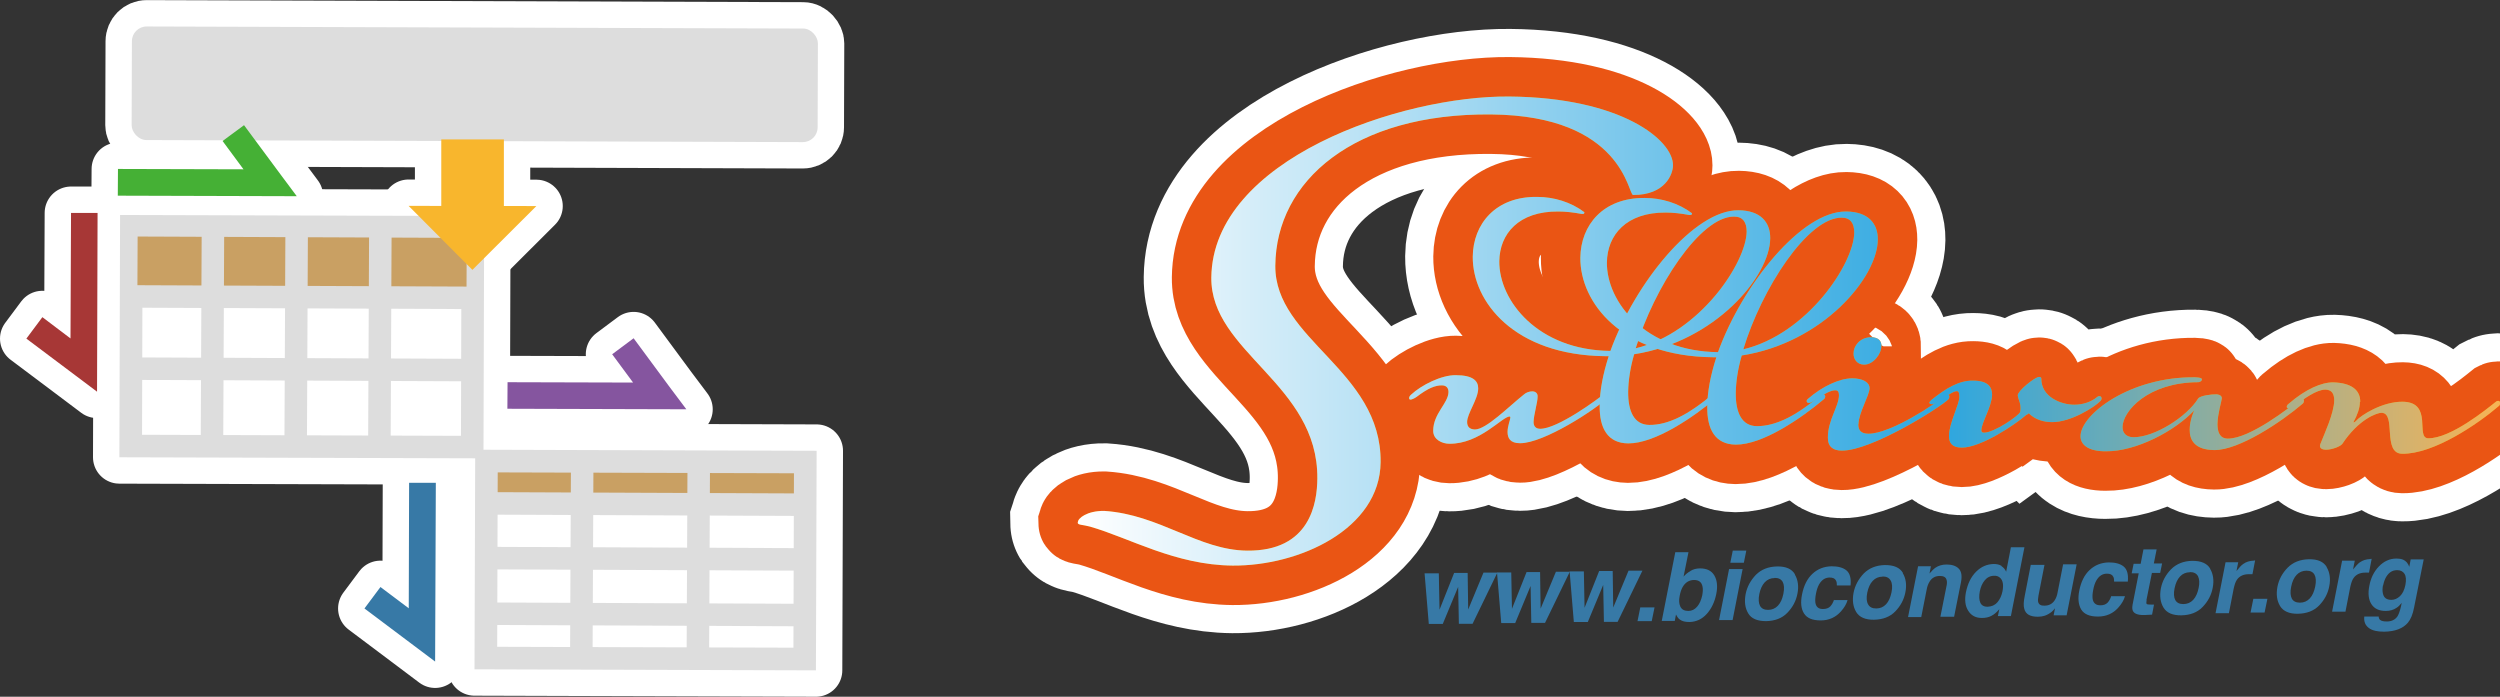 <?xml version="1.0" encoding="UTF-8"?><svg id="_レイヤー_2" xmlns="http://www.w3.org/2000/svg" xmlns:xlink="http://www.w3.org/1999/xlink" viewBox="0 0 142.2 39.63"><rect x="0" y="0" width="142.2" height="39.63" fill="#333333" stroke="none"/><defs><style>.cls-1{stroke:#ea5514;stroke-width:4.49px;}.cls-1,.cls-2{fill:none;stroke-miterlimit:2;}.cls-3{fill:#f8b62d;}.cls-4,.cls-5{fill:#fff;}.cls-6{fill:#f39800;}.cls-7{fill:#85559f;}.cls-8{fill:#a73736;}.cls-9{fill:#ddd;}.cls-10{fill:#c9a063;}.cls-11{fill:#3779a6;}.cls-12{fill:#45b035;}.cls-2{stroke-width:7.69px;}.cls-2,.cls-5{stroke:#fff;}.cls-5{stroke-linecap:round;stroke-linejoin:round;stroke-width:3px;}.cls-13{fill:url(#_名称未設定グラデーション_6);}</style><linearGradient id="_名称未設定グラデーション_6" x1="40.9" y1="-18.77" x2="121.79" y2="-18.77" gradientTransform="translate(20.41 37.6)" gradientUnits="userSpaceOnUse"><stop offset="0" stop-color="#fff"/><stop offset=".61" stop-color="#2ea7e0"/><stop offset="1" stop-color="#f6b456"/></linearGradient></defs><g id="_レイヤー_1-2"><path class="cls-2" d="m61.31,29.7c0-.22.52-.65,1.5-.64,3.16.21,5.36,2.23,8.12,2.26,3.6.04,3.99-2.72,4-4.1.05-5.38-6.07-7.18-6.03-11.43.07-6.72,10.78-10.36,16.96-10.3,6.39.06,9.31,2.49,9.3,3.91,0,.51-.45,1.7-2.27,1.69-.29,0-.57-4.51-8.06-4.58-7.81-.08-12.25,3.77-12.29,8.6-.04,4.21,6.04,5.95,5.99,11.18-.04,3.81-4.64,5.91-8.42,5.88-3.27-.03-5.87-1.58-8.12-2.22-.4-.11-.69-.08-.69-.22Z"/><path class="cls-2" d="m84.08,22.09c0,.61-.63,1.43-.63,1.91,0,.27.14.42.44.43.65,0,1.93-1.31,2.8-2,.11-.1.3-.17.46-.17.17,0,.32.09.31.3,0,.34-.22,1.01-.23,1.45,0,.25.14.38.38.38.97,0,3.22-1.63,3.79-2.11.04-.02.06-.04.11-.04.06,0,.13.04.12.13,0,.04-.02.11-.06.15-.81.79-3.78,2.7-5.11,2.69-.57,0-.71-.3-.71-.64,0-.34.15-.67.16-.82,0-.04-.02-.06-.04-.06-.42,0-1.7,1.57-3.43,1.55-.42,0-.92-.24-.92-.73,0-.99.86-1.57.87-2.21,0-.25-.14-.38-.38-.38-.36,0-.76.14-1.44.66-.15.1-.28.15-.34.15-.06,0-.08-.04-.08-.09,0-.06.04-.13.11-.19.6-.56,1.74-1.12,2.54-1.11.99,0,1.28.33,1.28.75Z"/><path class="cls-2" d="m91.5,20.26h-.19c-5.19-.05-7.56-3.11-7.54-5.66.02-1.86,1.3-3.43,3.66-3.4.95,0,1.92.29,2.69.87,0,.06-.02.11-.11.1h-.04c-.48-.09-.93-.14-1.33-.14-2.26-.02-3.34,1.27-3.36,2.83-.02,2.26,2.21,5.06,6.32,5.1,1.39-3.84,4.76-8.03,7.29-8,1.24.01,1.81.67,1.8,1.6-.02,2.17-3.14,5.87-7.74,6.59-.22.76-.33,1.49-.34,2.13-.01,1.12.34,1.88,1.2,1.89,1.05.01,2.2-.55,3.65-1.78.04-.02.06-.04.11-.04.06,0,.13.04.12.13,0,.04-.02.11-.06.15-1.28,1.08-3.48,2.6-5.02,2.59-1.16-.01-1.64-.86-1.62-2.15,0-.84.19-1.81.51-2.8Zm1.54-.45c3.64-.87,6.29-4.87,6.31-6.64,0-.53-.22-.85-.71-.85-1.94-.02-4.57,4.07-5.6,7.49Z"/><path class="cls-2" d="m97.62,20.32h-.19c-5.19-.05-7.56-3.11-7.54-5.66.02-1.86,1.3-3.42,3.66-3.4.95,0,1.92.29,2.69.87,0,.06-.02.11-.11.1h-.04c-.48-.09-.93-.14-1.33-.14-2.26-.02-3.34,1.28-3.36,2.84-.02,2.26,2.21,5.06,6.32,5.1,1.39-3.84,4.76-8.03,7.29-8,1.24.01,1.81.67,1.8,1.6-.02,2.17-3.14,5.87-7.74,6.59-.22.76-.33,1.49-.34,2.13-.01,1.12.34,1.88,1.2,1.89,1.05,0,2.2-.55,3.65-1.78.04-.02.06-.04.11-.04.06,0,.13.04.13.13,0,.04-.02.11-.07.15-1.28,1.08-3.48,2.6-5.02,2.59-1.16-.01-1.64-.86-1.62-2.15,0-.84.19-1.81.51-2.8Zm1.54-.45c3.64-.87,6.29-4.87,6.31-6.64,0-.53-.22-.85-.71-.85-1.94-.02-4.57,4.07-5.6,7.49Z"/><path class="cls-2" d="m105.7,24.14c0,.32.14.53.58.53,1.25.01,3.88-1.73,4.37-2.19.04-.04.06-.04.11-.04.06,0,.13.04.12.13,0,.04-.02.11-.06.15-.53.5-4.39,2.93-6.06,2.91-.49,0-.8-.22-.79-.75,0-.99.63-1.77.63-2.4,0-.19-.06-.28-.21-.28-.25,0-.57.16-1.31.66-.08.04-.15.06-.19.06-.08,0-.13-.04-.13-.11,0-.04.04-.1.11-.15.77-.67,1.76-1.14,2.48-1.14.59,0,.99.22.99.56,0,.4-.62,1.41-.63,2.04Zm1.31-4.44c0,.44-.47,1.05-.98,1.04-.4,0-.61-.32-.6-.64,0-.42.35-.9.98-.92.44,0,.61.22.61.51Z"/><path class="cls-2" d="m115.28,23.58c-.72.63-2.66,1.89-3.69,1.88-.57,0-.74-.28-.73-.68,0-.7.59-1.77.59-2.21,0-.21-.04-.32-.14-.32-.17,0-.36.12-1.12.62-.11.08-.23.12-.32.12-.06,0-.13-.04-.13-.08,0-.04.04-.08.13-.17.81-.65,1.55-1.1,2.35-1.09.84,0,1.09.35,1.09.79,0,.67-.61,1.6-.61,2.04,0,.08.04.13.15.13.59,0,1.99-.97,2.06-1.18.02-.08.02-.17.02-.23,0-.23-.08-.4-.12-.53-.02-.08-.04-.13-.04-.19,0-.25.98-1.04,1.21-1.04.08,0,.13.02.13.09-.01,1.05,1.12,1.49,1.88,1.49.49,0,.97-.16,1.31-.45.04-.02.06-.04.11-.04.06,0,.13.04.13.13,0,.04-.02.1-.07.15-.34.36-1.7,1.21-2.75,1.2-.46,0-.95-.13-1.32-.5l-.11.08Z"/><path class="cls-2" d="m126.38,22.65c-.02.19-.24.88-.25,1.47,0,.44.12.82.58.83,1.26.01,3.54-1.78,4.11-2.24.04-.02.06-.04.11-.04.06,0,.13.04.12.13,0,.04-.02.11-.06.15-1.21,1.04-3.63,2.66-5.04,2.65-1.14-.01-1.41-.6-1.4-1.17,0-.55.26-1.09.26-1.09-1.09,1.17-3.31,2.35-5.04,2.33-.99,0-1.43-.37-1.43-.86.01-1.24,2.82-3.39,6.51-3.35.11,0,.19.02.23.02.13.02.17.06.17.11,0,.06-.11.15-.21.15-2.87.01-4.3,1.65-4.31,2.55,0,.34.21.57.61.58,1.22.01,3.05-1.17,3.69-2.2.11-.17.78-.25,1.04-.24,0,0,.32,0,.31.24Z"/><path class="cls-2" d="m134.23,22.86c0,.34-.13.72-.37,1.16.04,0,.08,0,.15-.08.26-.31,1.49-1.1,2.65-1.09,1.77.02.7,2.07,1.46,2.08,1.27.01,3.29-1.63,3.86-2.09.04-.02.06-.04.11-.04.06,0,.13.04.12.13,0,.04-.02.11-.06.15-1.21,1.04-3.72,2.75-5.51,2.73-1.16-.01-.31-2.32-1.18-2.33-.25,0-1.29.35-2.23,1.77-.11.15-.59.33-.93.33-.19,0-.34-.07-.34-.21,0-.06.02-.13.07-.23.15-.4.73-1.62.74-2.36,0-.36-.12-.61-.5-.62-.51,0-1.25.54-1.76.93-.15.1-.28.15-.34.14-.06,0-.1-.04-.1-.09,0-.06.04-.13.13-.19.94-.81,1.85-1.21,2.52-1.2,1.03.03,1.54.44,1.53,1.11Z"/><path class="cls-1" d="m61.31,29.7c0-.22.52-.65,1.5-.64,3.16.21,5.36,2.23,8.12,2.26,3.6.04,3.99-2.72,4-4.1.05-5.38-6.07-7.18-6.03-11.43.07-6.72,10.78-10.36,16.96-10.3,6.39.06,9.31,2.49,9.3,3.91,0,.51-.45,1.7-2.27,1.69-.29,0-.57-4.51-8.06-4.58-7.81-.08-12.25,3.77-12.29,8.6-.04,4.21,6.04,5.95,5.99,11.18-.04,3.81-4.64,5.91-8.42,5.88-3.27-.03-5.87-1.58-8.12-2.22-.4-.11-.69-.08-.69-.22Z"/><path class="cls-1" d="m84.08,22.09c0,.61-.63,1.43-.63,1.91,0,.27.14.42.44.43.65,0,1.93-1.31,2.8-2,.11-.1.3-.17.46-.17.17,0,.32.09.31.3,0,.34-.22,1.01-.23,1.45,0,.25.14.38.38.38.97,0,3.22-1.63,3.79-2.11.04-.02.06-.04.11-.04.06,0,.13.04.12.13,0,.04-.02.11-.06.15-.81.79-3.78,2.7-5.11,2.69-.57,0-.71-.3-.71-.64,0-.34.15-.67.16-.82,0-.04-.02-.06-.04-.06-.42,0-1.7,1.57-3.43,1.55-.42,0-.92-.24-.92-.73,0-.99.86-1.57.87-2.21,0-.25-.14-.38-.38-.38-.36,0-.76.14-1.44.66-.15.1-.28.15-.34.15-.06,0-.08-.04-.08-.09,0-.06.04-.13.11-.19.6-.56,1.74-1.12,2.54-1.11.99,0,1.28.33,1.28.75Z"/><path class="cls-1" d="m91.5,20.26h-.19c-5.19-.05-7.56-3.11-7.54-5.66.02-1.86,1.3-3.43,3.66-3.4.95,0,1.92.29,2.69.87,0,.06-.02.11-.11.1h-.04c-.48-.09-.93-.14-1.33-.14-2.26-.02-3.34,1.27-3.36,2.83-.02,2.26,2.21,5.06,6.32,5.1,1.39-3.84,4.76-8.03,7.29-8,1.24.01,1.81.67,1.8,1.6-.02,2.17-3.14,5.87-7.74,6.59-.22.76-.33,1.49-.34,2.13-.01,1.12.34,1.88,1.2,1.89,1.05.01,2.2-.55,3.65-1.78.04-.02.06-.04.11-.04.06,0,.13.04.12.13,0,.04-.02.11-.06.15-1.28,1.08-3.48,2.6-5.02,2.59-1.16-.01-1.64-.86-1.62-2.15,0-.84.19-1.81.51-2.8Zm1.54-.45c3.64-.87,6.29-4.87,6.31-6.64,0-.53-.22-.85-.71-.85-1.94-.02-4.57,4.07-5.6,7.49Z"/><path class="cls-1" d="m97.62,20.32h-.19c-5.19-.05-7.56-3.11-7.54-5.66.02-1.86,1.3-3.42,3.66-3.4.95,0,1.92.29,2.69.87,0,.06-.02.11-.11.1h-.04c-.48-.09-.93-.14-1.33-.14-2.26-.02-3.34,1.28-3.36,2.84-.02,2.26,2.21,5.06,6.32,5.1,1.39-3.84,4.76-8.03,7.29-8,1.24.01,1.81.67,1.8,1.6-.02,2.17-3.14,5.87-7.74,6.59-.22.76-.33,1.49-.34,2.13-.01,1.12.34,1.88,1.2,1.89,1.05,0,2.2-.55,3.65-1.78.04-.02.06-.04.11-.04.06,0,.13.04.13.13,0,.04-.02.11-.07.15-1.28,1.08-3.48,2.6-5.02,2.59-1.16-.01-1.64-.86-1.62-2.15,0-.84.19-1.81.51-2.8Zm1.54-.45c3.64-.87,6.29-4.87,6.31-6.64,0-.53-.22-.85-.71-.85-1.94-.02-4.57,4.07-5.6,7.49Z"/><path class="cls-1" d="m105.7,24.14c0,.32.14.53.58.53,1.25.01,3.88-1.73,4.37-2.19.04-.04.06-.04.11-.04.06,0,.13.04.12.13,0,.04-.02.11-.06.15-.53.5-4.39,2.93-6.06,2.91-.49,0-.8-.22-.79-.75,0-.99.63-1.77.63-2.4,0-.19-.06-.28-.21-.28-.25,0-.57.16-1.31.66-.08.04-.15.06-.19.06-.08,0-.13-.04-.13-.11,0-.04.04-.1.11-.15.77-.67,1.76-1.14,2.48-1.14.59,0,.99.22.99.56,0,.4-.62,1.41-.63,2.04Zm1.31-4.44c0,.44-.47,1.05-.98,1.04-.4,0-.61-.32-.6-.64,0-.42.35-.9.98-.92.44,0,.61.22.61.51Z"/><path class="cls-1" d="m115.28,23.58c-.72.63-2.66,1.89-3.69,1.88-.57,0-.74-.28-.73-.68,0-.7.59-1.77.59-2.21,0-.21-.04-.32-.14-.32-.17,0-.36.12-1.12.62-.11.08-.23.12-.32.12-.06,0-.13-.04-.13-.08,0-.04.04-.08.13-.17.81-.65,1.55-1.1,2.35-1.09.84,0,1.09.35,1.09.79,0,.67-.61,1.6-.61,2.04,0,.08.04.13.15.13.59,0,1.99-.97,2.06-1.18.02-.08.02-.17.02-.23,0-.23-.08-.4-.12-.53-.02-.08-.04-.13-.04-.19,0-.25.98-1.04,1.21-1.04.08,0,.13.02.13.09-.01,1.05,1.12,1.49,1.88,1.49.49,0,.97-.16,1.31-.45.04-.02.06-.04.11-.04.06,0,.13.04.13.13,0,.04-.02.1-.07.15-.34.36-1.7,1.21-2.75,1.2-.46,0-.95-.13-1.32-.5l-.11.08Z"/><path class="cls-1" d="m126.38,22.65c-.02.19-.24.88-.25,1.47,0,.44.12.82.58.83,1.26.01,3.54-1.78,4.11-2.24.04-.02.06-.04.11-.04.06,0,.13.04.12.13,0,.04-.02.11-.06.15-1.21,1.04-3.63,2.66-5.04,2.65-1.14-.01-1.41-.6-1.4-1.17,0-.55.26-1.09.26-1.09-1.09,1.17-3.31,2.35-5.04,2.33-.99,0-1.43-.37-1.43-.86.01-1.24,2.82-3.39,6.51-3.35.11,0,.19.02.23.02.13.02.17.06.17.11,0,.06-.11.15-.21.15-2.87.01-4.3,1.65-4.31,2.55,0,.34.21.57.61.58,1.22.01,3.05-1.17,3.69-2.2.11-.17.78-.25,1.04-.24,0,0,.32,0,.31.24Z"/><path class="cls-1" d="m134.23,22.86c0,.34-.13.72-.37,1.16.04,0,.08,0,.15-.08.26-.31,1.49-1.1,2.65-1.09,1.77.02.7,2.07,1.46,2.08,1.27.01,3.29-1.63,3.86-2.09.04-.02.06-.04.11-.04.06,0,.13.04.12.13,0,.04-.02.11-.06.15-1.21,1.04-3.72,2.75-5.51,2.73-1.16-.01-.31-2.32-1.18-2.33-.25,0-1.29.35-2.23,1.77-.11.15-.59.33-.93.33-.19,0-.34-.07-.34-.21,0-.06.02-.13.07-.23.15-.4.73-1.62.74-2.36,0-.36-.12-.61-.5-.62-.51,0-1.25.54-1.76.93-.15.1-.28.15-.34.14-.06,0-.1-.04-.1-.09,0-.06.04-.13.13-.19.94-.81,1.85-1.21,2.52-1.2,1.03.03,1.54.44,1.53,1.11Z"/><path class="cls-6" d="m61.31,29.7c0-.22.52-.65,1.5-.64,3.16.21,5.36,2.23,8.12,2.26,3.6.04,3.99-2.72,4-4.1.05-5.38-6.07-7.18-6.03-11.43.07-6.72,10.78-10.36,16.96-10.3,6.39.06,9.31,2.49,9.3,3.91,0,.51-.45,1.7-2.27,1.69-.29,0-.57-4.51-8.06-4.58-7.81-.08-12.25,3.77-12.29,8.6-.04,4.21,6.04,5.95,5.99,11.18-.04,3.81-4.64,5.91-8.42,5.88-3.27-.03-5.87-1.58-8.12-2.22-.4-.11-.69-.08-.69-.22Z"/><path class="cls-6" d="m84.08,22.09c0,.61-.63,1.43-.63,1.91,0,.27.14.42.44.43.65,0,1.93-1.31,2.8-2,.11-.1.3-.17.46-.17.17,0,.32.09.31.3,0,.34-.22,1.01-.23,1.45,0,.25.14.38.38.38.97,0,3.22-1.63,3.79-2.11.04-.02.06-.04.11-.04.06,0,.13.04.12.13,0,.04-.02.11-.06.15-.81.79-3.78,2.7-5.11,2.69-.57,0-.71-.3-.71-.64,0-.34.15-.67.16-.82,0-.04-.02-.06-.04-.06-.42,0-1.7,1.57-3.43,1.55-.42,0-.92-.24-.92-.73,0-.99.86-1.57.87-2.21,0-.25-.14-.38-.38-.38-.36,0-.76.14-1.44.66-.15.1-.28.15-.34.15-.06,0-.08-.04-.08-.09,0-.06.04-.13.11-.19.6-.56,1.74-1.12,2.54-1.11.99,0,1.28.33,1.28.75Z"/><path class="cls-6" d="m91.5,20.26h-.19c-5.19-.05-7.56-3.11-7.54-5.66.02-1.86,1.3-3.43,3.66-3.4.95,0,1.92.29,2.69.87,0,.06-.02.11-.11.1h-.04c-.48-.09-.93-.14-1.33-.14-2.26-.02-3.34,1.27-3.36,2.83-.02,2.26,2.21,5.06,6.32,5.1,1.39-3.84,4.76-8.03,7.29-8,1.24.01,1.81.67,1.8,1.6-.02,2.17-3.14,5.87-7.74,6.59-.22.76-.33,1.49-.34,2.13-.01,1.12.34,1.88,1.2,1.89,1.05.01,2.2-.55,3.65-1.78.04-.02.06-.04.11-.04.06,0,.13.04.12.13,0,.04-.02.11-.06.15-1.28,1.08-3.48,2.6-5.02,2.59-1.16-.01-1.64-.86-1.62-2.15,0-.84.19-1.81.51-2.8Zm1.54-.45c3.64-.87,6.29-4.87,6.31-6.64,0-.53-.22-.85-.71-.85-1.94-.02-4.57,4.07-5.6,7.49Z"/><path class="cls-6" d="m97.62,20.32h-.19c-5.19-.05-7.56-3.11-7.54-5.66.02-1.86,1.3-3.42,3.66-3.4.95,0,1.92.29,2.69.87,0,.06-.02.11-.11.1h-.04c-.48-.09-.93-.14-1.33-.14-2.26-.02-3.34,1.28-3.36,2.84-.02,2.26,2.21,5.06,6.32,5.1,1.39-3.84,4.76-8.03,7.29-8,1.24.01,1.81.67,1.8,1.6-.02,2.17-3.14,5.87-7.74,6.59-.22.76-.33,1.49-.34,2.13-.01,1.12.34,1.88,1.2,1.89,1.05,0,2.2-.55,3.65-1.78.04-.02.06-.04.11-.04.06,0,.13.04.13.13,0,.04-.02.11-.07.15-1.28,1.08-3.48,2.6-5.02,2.59-1.16-.01-1.64-.86-1.62-2.15,0-.84.19-1.81.51-2.8Zm1.54-.45c3.64-.87,6.29-4.87,6.31-6.64,0-.53-.22-.85-.71-.85-1.94-.02-4.57,4.07-5.6,7.49Z"/><path class="cls-6" d="m105.7,24.14c0,.32.14.53.58.53,1.25.01,3.88-1.73,4.37-2.19.04-.04.06-.04.11-.04.06,0,.13.04.12.13,0,.04-.02.11-.06.15-.53.5-4.39,2.93-6.06,2.91-.49,0-.8-.22-.79-.75,0-.99.63-1.77.63-2.4,0-.19-.06-.28-.21-.28-.25,0-.57.16-1.31.66-.08.04-.15.06-.19.06-.08,0-.13-.04-.13-.11,0-.04.04-.1.11-.15.77-.67,1.76-1.14,2.48-1.14.59,0,.99.22.99.56,0,.4-.62,1.41-.63,2.04Zm1.31-4.44c0,.44-.47,1.05-.98,1.04-.4,0-.61-.32-.6-.64,0-.42.35-.9.98-.92.44,0,.61.22.61.51Z"/><path class="cls-6" d="m115.28,23.58c-.72.63-2.66,1.89-3.69,1.88-.57,0-.74-.28-.73-.68,0-.7.59-1.77.59-2.21,0-.21-.04-.32-.14-.32-.17,0-.36.12-1.12.62-.11.08-.23.12-.32.12-.06,0-.13-.04-.13-.08,0-.04.04-.08.13-.17.81-.65,1.55-1.1,2.35-1.09.84,0,1.09.35,1.09.79,0,.67-.61,1.6-.61,2.04,0,.08.04.13.15.13.59,0,1.99-.97,2.06-1.18.02-.08.02-.17.02-.23,0-.23-.08-.4-.12-.53-.02-.08-.04-.13-.04-.19,0-.25.98-1.04,1.21-1.04.08,0,.13.02.13.09-.01,1.05,1.12,1.49,1.88,1.49.49,0,.97-.16,1.31-.45.04-.02.06-.04.11-.04.06,0,.13.04.13.13,0,.04-.02.1-.07.15-.34.36-1.7,1.21-2.75,1.2-.46,0-.95-.13-1.32-.5l-.11.08Z"/><path class="cls-6" d="m126.38,22.65c-.02.19-.24.88-.25,1.47,0,.44.12.82.58.83,1.26.01,3.54-1.78,4.11-2.24.04-.02.06-.04.11-.04.06,0,.13.04.12.13,0,.04-.02.11-.06.15-1.21,1.04-3.63,2.66-5.04,2.65-1.14-.01-1.41-.6-1.4-1.17,0-.55.26-1.09.26-1.09-1.09,1.17-3.31,2.35-5.04,2.33-.99,0-1.43-.37-1.43-.86.01-1.24,2.82-3.39,6.51-3.35.11,0,.19.02.23.02.13.02.17.06.17.11,0,.06-.11.15-.21.15-2.87.01-4.3,1.65-4.31,2.55,0,.34.21.57.61.58,1.22.01,3.05-1.17,3.69-2.2.11-.17.78-.25,1.04-.24,0,0,.32,0,.31.24Z"/><path class="cls-6" d="m134.23,22.86c0,.34-.13.72-.37,1.16.04,0,.08,0,.15-.08.26-.31,1.49-1.1,2.65-1.09,1.77.02.7,2.07,1.46,2.08,1.27.01,3.29-1.63,3.86-2.09.04-.02.06-.04.11-.04.06,0,.13.04.12.13,0,.04-.02.11-.06.15-1.21,1.04-3.72,2.75-5.51,2.73-1.16-.01-.31-2.32-1.18-2.33-.25,0-1.29.35-2.23,1.77-.11.15-.59.33-.93.33-.19,0-.34-.07-.34-.21,0-.06.02-.13.07-.23.15-.4.73-1.62.74-2.36,0-.36-.12-.61-.5-.62-.51,0-1.25.54-1.76.93-.15.1-.28.15-.34.14-.06,0-.1-.04-.1-.09,0-.06.04-.13.13-.19.94-.81,1.85-1.21,2.52-1.2,1.03.03,1.54.44,1.53,1.11Z"/><path class="cls-13" d="m61.31,29.7c0-.22.52-.65,1.5-.64,3.16.21,5.36,2.23,8.12,2.26,3.6.04,3.99-2.72,4-4.1.05-5.38-6.07-7.18-6.03-11.43.07-6.72,10.78-10.36,16.96-10.3,6.39.06,9.31,2.49,9.3,3.91,0,.51-.45,1.7-2.27,1.69-.29,0-.57-4.51-8.06-4.58-7.81-.08-12.25,3.77-12.29,8.6-.04,4.21,6.04,5.95,5.99,11.18-.04,3.81-4.64,5.91-8.42,5.88-3.27-.03-5.87-1.58-8.12-2.22-.4-.11-.69-.08-.69-.22Z"/><path class="cls-13" d="m84.08,22.09c0,.61-.63,1.43-.63,1.91,0,.27.14.42.44.43.65,0,1.93-1.31,2.8-2,.11-.1.3-.17.46-.17.17,0,.32.09.31.3,0,.34-.22,1.01-.23,1.45,0,.25.14.38.38.38.97,0,3.22-1.63,3.79-2.11.04-.02.06-.04.11-.04.06,0,.13.04.12.13,0,.04-.02.11-.06.15-.81.79-3.78,2.7-5.11,2.69-.57,0-.71-.3-.71-.64,0-.34.15-.67.16-.82,0-.04-.02-.06-.04-.06-.42,0-1.7,1.57-3.43,1.55-.42,0-.92-.24-.92-.73,0-.99.86-1.57.87-2.21,0-.25-.14-.38-.38-.38-.36,0-.76.14-1.44.66-.15.1-.28.15-.34.15-.06,0-.08-.04-.08-.09,0-.06.04-.13.11-.19.6-.56,1.74-1.12,2.54-1.11.99,0,1.28.33,1.28.75Z"/><path class="cls-13" d="m91.5,20.26h-.19c-5.19-.05-7.56-3.11-7.54-5.66.02-1.86,1.3-3.43,3.66-3.4.95,0,1.92.29,2.69.87,0,.06-.02.11-.11.1h-.04c-.48-.09-.93-.14-1.33-.14-2.26-.02-3.34,1.27-3.36,2.83-.02,2.26,2.21,5.06,6.32,5.1,1.39-3.84,4.76-8.03,7.29-8,1.24.01,1.81.67,1.8,1.6-.02,2.17-3.14,5.87-7.74,6.59-.22.76-.33,1.49-.34,2.13-.01,1.12.34,1.88,1.2,1.89,1.05.01,2.2-.55,3.65-1.78.04-.02.06-.04.11-.04.06,0,.13.04.12.13,0,.04-.02.11-.06.15-1.28,1.08-3.48,2.6-5.02,2.59-1.16-.01-1.64-.86-1.62-2.15,0-.84.19-1.81.51-2.8Zm1.54-.45c3.64-.87,6.29-4.87,6.31-6.64,0-.53-.22-.85-.71-.85-1.94-.02-4.57,4.07-5.6,7.49Z"/><path class="cls-13" d="m97.62,20.32h-.19c-5.19-.05-7.56-3.11-7.54-5.66.02-1.86,1.3-3.42,3.66-3.4.95,0,1.92.29,2.69.87,0,.06-.02.11-.11.1h-.04c-.48-.09-.93-.14-1.33-.14-2.26-.02-3.34,1.28-3.36,2.84-.02,2.26,2.21,5.06,6.32,5.1,1.39-3.84,4.76-8.03,7.29-8,1.24.01,1.81.67,1.8,1.6-.02,2.17-3.14,5.87-7.74,6.59-.22.76-.33,1.49-.34,2.13-.01,1.12.34,1.88,1.2,1.89,1.05,0,2.2-.55,3.65-1.78.04-.02.06-.04.11-.04.06,0,.13.04.13.13,0,.04-.02.11-.07.15-1.28,1.08-3.48,2.6-5.02,2.59-1.16-.01-1.64-.86-1.62-2.15,0-.84.19-1.81.51-2.8Zm1.54-.45c3.64-.87,6.29-4.87,6.31-6.64,0-.53-.22-.85-.71-.85-1.94-.02-4.57,4.07-5.6,7.49Z"/><path class="cls-13" d="m105.7,24.14c0,.32.14.53.58.53,1.25.01,3.88-1.73,4.37-2.19.04-.04.06-.04.11-.04.06,0,.13.04.12.13,0,.04-.02.11-.06.15-.53.5-4.39,2.93-6.06,2.91-.49,0-.8-.22-.79-.75,0-.99.63-1.77.63-2.4,0-.19-.06-.28-.21-.28-.25,0-.57.16-1.31.66-.08.04-.15.06-.19.06-.08,0-.13-.04-.13-.11,0-.04.04-.1.11-.15.77-.67,1.76-1.14,2.48-1.14.59,0,.99.22.99.56,0,.4-.62,1.41-.63,2.04Zm1.31-4.44c0,.44-.47,1.05-.98,1.04-.4,0-.61-.32-.6-.64,0-.42.35-.9.98-.92.44,0,.61.22.61.51Z"/><path class="cls-13" d="m115.28,23.58c-.72.63-2.66,1.89-3.69,1.88-.57,0-.74-.28-.73-.68,0-.7.59-1.77.59-2.21,0-.21-.04-.32-.14-.32-.17,0-.36.12-1.12.62-.11.08-.23.12-.32.12-.06,0-.13-.04-.13-.08,0-.04.04-.08.13-.17.81-.65,1.55-1.1,2.35-1.09.84,0,1.09.35,1.09.79,0,.67-.61,1.6-.61,2.04,0,.08.04.13.15.13.59,0,1.99-.97,2.06-1.18.02-.08.02-.17.02-.23,0-.23-.08-.4-.12-.53-.02-.08-.04-.13-.04-.19,0-.25.98-1.04,1.21-1.04.08,0,.13.02.13.09-.01,1.05,1.12,1.49,1.88,1.49.49,0,.97-.16,1.31-.45.04-.02.06-.04.11-.04.06,0,.13.04.13.13,0,.04-.02.1-.07.15-.34.36-1.7,1.21-2.75,1.2-.46,0-.95-.13-1.32-.5l-.11.08Z"/><path class="cls-13" d="m126.38,22.65c-.02.19-.24.88-.25,1.47,0,.44.12.82.58.83,1.26.01,3.54-1.78,4.11-2.24.04-.02.06-.04.11-.04.06,0,.13.04.12.13,0,.04-.02.11-.06.15-1.21,1.04-3.63,2.66-5.04,2.65-1.14-.01-1.41-.6-1.4-1.17,0-.55.26-1.09.26-1.09-1.09,1.17-3.31,2.35-5.04,2.33-.99,0-1.43-.37-1.43-.86.01-1.24,2.82-3.39,6.51-3.35.11,0,.19.02.23.02.13.02.17.06.17.11,0,.06-.11.15-.21.15-2.87.01-4.3,1.65-4.31,2.55,0,.34.21.57.61.58,1.22.01,3.05-1.17,3.69-2.2.11-.17.78-.25,1.04-.24,0,0,.32,0,.31.24Z"/><path class="cls-13" d="m134.23,22.86c0,.34-.13.72-.37,1.16.04,0,.08,0,.15-.08.26-.31,1.49-1.1,2.65-1.09,1.77.02.7,2.07,1.46,2.08,1.27.01,3.29-1.63,3.86-2.09.04-.02.06-.04.11-.04.06,0,.13.04.12.13,0,.04-.02.11-.06.15-1.21,1.04-3.72,2.75-5.51,2.73-1.16-.01-.31-2.32-1.18-2.33-.25,0-1.29.35-2.23,1.77-.11.15-.59.33-.93.33-.19,0-.34-.07-.34-.21,0-.06.02-.13.07-.23.15-.4.73-1.62.74-2.36,0-.36-.12-.61-.5-.62-.51,0-1.25.54-1.76.93-.15.1-.28.15-.34.14-.06,0-.1-.04-.1-.09,0-.06.04-.13.13-.19.94-.81,1.85-1.21,2.52-1.2,1.03.03,1.54.44,1.53,1.11Z"/><path class="cls-11" d="m82.06,35.49h-.79s-.24-2.88-.24-2.88h.81s.04,2.07.04,2.07l.83-2.09h.77s.03,2.08.03,2.08l.87-2.1h.79s-1.41,2.91-1.41,2.91h-.78s-.04-2.1-.04-2.1l-.88,2.12Z"/><path class="cls-11" d="m86.18,35.44h-.79s-.24-2.88-.24-2.88h.81s.04,2.07.04,2.07l.83-2.09h.77s.03,2.08.03,2.08l.87-2.1h.79s-1.41,2.91-1.41,2.91h-.78s-.04-2.1-.04-2.1l-.88,2.12Z"/><path class="cls-11" d="m90.31,35.38h-.79s-.24-2.88-.24-2.88h.81s.04,2.07.04,2.07l.83-2.09h.77s.03,2.08.03,2.08l.87-2.1h.79s-1.41,2.91-1.41,2.91h-.78s-.04-2.1-.04-2.1l-.88,2.12Z"/><path class="cls-11" d="m93.14,35.34l.16-.79h.81s-.16.78-.16.78h-.81Z"/><path class="cls-11" d="m96.16,32.47c.15-.09.33-.14.54-.14.38,0,.65.13.81.4.16.27.2.63.11,1.06-.09.45-.27.83-.54,1.13-.27.3-.6.45-.98.46-.24,0-.42-.04-.55-.14-.08-.05-.15-.15-.22-.29l-.07.37h-.74s.77-3.91.77-3.91h.75s-.28,1.39-.28,1.39c.12-.14.25-.24.38-.31Zm.37,2.04c.14-.16.23-.37.29-.63.04-.21.05-.38.02-.51-.05-.26-.21-.38-.48-.38-.27,0-.49.13-.64.38-.08.13-.14.31-.18.52-.05.25-.04.45.04.62.08.16.23.24.45.24.2,0,.36-.08.5-.24Z"/><path class="cls-11" d="m98.35,32.37h.77s-.57,2.9-.57,2.9h-.77s.57-2.9.57-2.9Zm.21-1.05h.77s-.14.69-.14.69h-.77s.14-.69.14-.69Z"/><path class="cls-11" d="m102.09,32.68c.18.3.23.67.15,1.08-.08.43-.28.79-.58,1.1s-.71.46-1.2.47c-.5,0-.84-.14-1.02-.44s-.23-.66-.15-1.09c.08-.42.28-.78.58-1.1.31-.31.71-.47,1.21-.48s.84.14,1.02.45Zm-1.15.2c-.22,0-.41.08-.56.24-.15.16-.25.38-.31.67-.06.29-.04.52.04.67.09.16.24.23.46.23.22,0,.41-.08.56-.24.15-.16.25-.38.31-.68s.04-.52-.04-.67c-.09-.16-.24-.23-.46-.23Z"/><path class="cls-11" d="m104.32,34.13h.77c-.06.22-.19.44-.38.65-.3.34-.69.51-1.15.51-.47,0-.78-.13-.95-.4s-.2-.63-.11-1.08c.1-.5.29-.89.59-1.17.3-.28.66-.42,1.09-.43.36,0,.64.07.84.23s.28.45.24.86h-.78c0-.1,0-.19-.05-.28-.06-.12-.18-.17-.36-.17-.25,0-.45.13-.6.39-.08.14-.14.32-.18.54-.04.21-.05.38-.03.51.04.24.19.36.44.35.18,0,.31-.05.41-.15.09-.1.16-.22.21-.38Z"/><path class="cls-11" d="m108.23,32.6c.18.3.23.67.15,1.08-.08.43-.28.79-.58,1.1-.3.31-.71.46-1.2.47s-.84-.14-1.02-.44c-.18-.3-.23-.66-.15-1.09.08-.42.28-.78.58-1.1.31-.31.71-.47,1.21-.48.5,0,.84.14,1.02.45Zm-1.15.2c-.22,0-.41.08-.56.24-.15.16-.25.38-.31.67s-.04.52.05.67c.09.16.24.23.46.23s.41-.08.56-.24c.15-.16.25-.39.31-.68.06-.29.04-.52-.05-.67-.09-.16-.24-.23-.46-.23Z"/><path class="cls-11" d="m110.72,33.33c.03-.15.03-.27,0-.35-.04-.15-.17-.22-.38-.22-.26,0-.46.11-.59.33-.07.12-.13.26-.16.44l-.31,1.57h-.75s.57-2.89.57-2.89h.73s-.08.41-.08.41c.13-.15.24-.26.34-.33.18-.12.39-.18.63-.18.3,0,.53.07.69.23.16.16.2.42.13.78l-.39,1.96h-.78s.35-1.76.35-1.76Z"/><path class="cls-11" d="m113.84,32.2c.12.08.21.18.27.32l.27-1.39h.77s-.77,3.91-.77,3.91h-.74s.08-.39.08-.39c-.14.17-.29.3-.45.38-.15.08-.33.12-.54.12-.34,0-.6-.13-.77-.4-.18-.27-.22-.62-.14-1.05.1-.5.29-.89.58-1.18s.62-.43,1-.44c.18,0,.32.03.45.11Zm-.41.55c-.22,0-.4.09-.54.26-.14.17-.23.38-.28.63-.05.27-.04.48.03.64.07.16.22.24.43.23s.39-.08.54-.25c.14-.16.24-.37.29-.62.07-.36.03-.61-.12-.76-.09-.09-.21-.14-.36-.13Z"/><path class="cls-11" d="m116.89,34.6s-.03.04-.07.08c-.04.05-.08.08-.12.12-.14.11-.27.18-.39.22-.12.04-.25.06-.4.06-.43,0-.69-.14-.77-.45-.05-.17-.04-.42.03-.75l.34-1.75h.78s-.34,1.74-.34,1.74c-.03.17-.04.29-.02.37.04.15.16.22.36.21.26,0,.46-.11.59-.32.07-.11.13-.26.16-.45l.31-1.58h.77s-.57,2.9-.57,2.9h-.74s.08-.4.08-.4Z"/><path class="cls-11" d="m120.1,33.91h.77c-.06.22-.19.44-.38.65-.3.34-.69.51-1.16.51s-.78-.13-.95-.4c-.16-.27-.2-.63-.11-1.08.1-.5.29-.89.59-1.17.3-.28.66-.42,1.09-.43.36,0,.64.07.84.23.2.16.28.45.24.86h-.78c0-.1,0-.19-.05-.28-.06-.12-.18-.17-.36-.17-.25,0-.45.13-.6.39-.08.14-.14.32-.18.54-.04.21-.05.38-.03.51.04.24.19.36.44.36.18,0,.31-.05.41-.15.09-.1.16-.22.21-.38Z"/><path class="cls-11" d="m122.1,34.13c-.02.12-.02.19,0,.22s.11.04.27.04c.02,0,.05,0,.07,0s.05,0,.08,0l-.11.57-.36.02c-.36.02-.59-.04-.7-.18-.07-.09-.08-.22-.05-.4l.35-1.79h-.4s.11-.54.11-.54h.4s.16-.82.16-.82h.75s-.16.8-.16.8h.47s-.11.54-.11.54h-.47s-.31,1.54-.31,1.54Z"/><path class="cls-11" d="m125.71,32.35c.18.3.23.67.15,1.08-.08.43-.28.79-.58,1.1s-.71.46-1.2.47-.84-.14-1.02-.44c-.18-.3-.23-.66-.15-1.09.08-.42.28-.78.58-1.09.31-.31.71-.47,1.21-.48.5,0,.84.14,1.02.45Zm-1.15.2c-.22,0-.41.08-.56.24-.15.16-.25.38-.31.67s-.04.52.04.67c.09.16.24.23.46.23s.41-.08.56-.24c.15-.16.25-.39.31-.68.06-.29.04-.51-.04-.67-.09-.16-.24-.23-.46-.23Z"/><path class="cls-11" d="m128.21,31.88s.03,0,.06,0l-.15.78s-.09,0-.12,0c-.04,0-.07,0-.09,0-.3,0-.53.11-.67.31-.08.11-.14.29-.19.52l-.27,1.39h-.76s.57-2.9.57-2.9h.72s-.1.5-.1.5c.16-.2.28-.33.38-.4.17-.12.36-.18.59-.19h.04Z"/><path class="cls-11" d="m128.01,34.85l.16-.79h.8s-.16.78-.16.78h-.81Z"/><path class="cls-11" d="m132.34,32.26c.18.3.23.67.15,1.08-.08.43-.28.79-.58,1.1-.3.31-.71.46-1.2.47s-.84-.14-1.02-.44c-.18-.3-.23-.66-.15-1.09.08-.42.28-.78.58-1.09.31-.31.71-.47,1.21-.48s.84.14,1.02.45Zm-1.15.2c-.22,0-.41.08-.56.24s-.25.38-.31.68c-.06.29-.04.52.04.67s.24.23.46.23.41-.08.56-.24c.15-.16.25-.39.31-.68s.04-.52-.04-.67c-.09-.16-.24-.23-.46-.23Z"/><path class="cls-11" d="m134.84,31.79s.03,0,.06,0l-.15.78s-.09,0-.12,0-.07,0-.09,0c-.31,0-.53.11-.67.31-.08.11-.14.29-.19.52l-.27,1.39h-.76s.57-2.9.57-2.9h.72s-.1.5-.1.5c.16-.19.28-.33.38-.4.17-.12.36-.18.59-.19h.04Z"/><path class="cls-11" d="m135.6,35.93c-.37,0-.66-.06-.86-.21s-.29-.36-.26-.65h.82c0,.08.03.14.07.18.07.07.2.1.39.1.27,0,.47-.1.6-.28.08-.12.15-.32.21-.59l.04-.19c-.1.12-.19.22-.29.28-.17.12-.38.18-.62.18-.37,0-.64-.12-.81-.38s-.21-.61-.12-1.06c.08-.43.26-.8.54-1.09s.61-.45,1-.45c.15,0,.27.02.37.06.17.07.29.21.36.41l.08-.42h.74s-.55,2.75-.55,2.75c-.07.37-.19.66-.35.85-.28.33-.73.5-1.34.51Zm-.06-2.62c-.03.17-.03.32,0,.45.05.24.21.36.48.36.18,0,.34-.07.49-.21.15-.14.25-.35.31-.64.05-.28.04-.48-.05-.63-.09-.14-.23-.21-.42-.21-.27,0-.47.13-.62.38-.08.13-.14.3-.18.5Z"/><rect class="cls-5" x="27.52" y="26.41" width="18.55" height="1.74" transform="translate(-.05 .06) rotate(-.1)"/><rect class="cls-5" x="7.46" y="12.91" width="19.42" height="12.49" transform="translate(.06 -.05) rotate(.18)"/><path class="cls-5" d="m27.5,26.07l-20.71-.06.04-13.78,20.71.06-.04,13.77Zm-19.42-1.34l18.14.06.03-11.21-18.14-.06-.03,11.21Z"/><rect class="cls-5" x="7.5" y="1.56" width="39.02" height="6.46" rx=".84" ry=".84" transform="translate(.01 -.08) rotate(.18)"/><path class="cls-5" d="m28.31,26.87l16.85.05-.03,9.92-16.85-.05.03-9.92m-1.28-1.29l-.04,12.49,19.42.06.04-12.49-19.42-.06h0Z"/><polygon class="cls-5" points="4.31 21.37 1.5 19.26 2.41 18.04 4.01 19.25 4.04 12.11 5.55 12.11 5.52 22.28 4.31 21.37"/><polygon class="cls-5" points="15.97 9.94 13.88 7.12 12.66 8.02 13.85 9.63 6.71 9.61 6.7 11.13 16.88 11.16 15.97 9.94"/><polygon class="cls-5" points="38.13 22.07 36.04 19.24 34.82 20.15 36.01 21.76 28.87 21.74 28.86 23.25 39.04 23.28 38.13 22.07"/><polygon class="cls-5" points="23.54 36.72 20.73 34.61 21.64 33.39 23.25 34.6 23.27 27.46 24.79 27.46 24.75 37.63 23.54 36.72"/><rect class="cls-5" x="15.73" y="5.59" width="2.91" height="18.72" transform="translate(2.16 32.07) rotate(-89.76)"/><line class="cls-5" x1="7.19" y1="16.86" x2="26.89" y2="16.94"/><rect class="cls-5" x="16.4" y="7.05" width="1.28" height="19.69" transform="translate(.07 33.87) rotate(-89.76)"/><line class="cls-5" x1="7.2" y1="20.97" x2="26.47" y2="21.05"/><rect class="cls-5" x="16.2" y="11.37" width="1.28" height="19.27" transform="translate(-4.24 37.76) rotate(-89.76)"/><line class="cls-5" x1="21.64" y1="12.68" x2="21.58" y2="25.27"/><rect class="cls-5" x="15.32" y="18.34" width="12.59" height="1.28" transform="translate(2.53 40.5) rotate(-89.74)"/><line class="cls-5" x1="16.88" y1="12.81" x2="16.82" y2="25.4"/><rect class="cls-5" x="10.55" y="18.46" width="12.59" height="1.28" transform="translate(-2.33 35.86) rotate(-89.74)"/><line class="cls-5" x1="12.12" y1="12.84" x2="12.06" y2="25.43"/><rect class="cls-5" x="5.79" y="18.49" width="12.59" height="1.28" transform="translate(-7.1 31.14) rotate(-89.74)"/><line class="cls-5" x1="27.46" y1="28.63" x2="46.3" y2="28.71"/><rect class="cls-5" x="36.24" y="19.25" width="1.28" height="18.83" transform="translate(8.06 65.43) rotate(-89.76)"/><line class="cls-5" x1="27.82" y1="31.74" x2="46.28" y2="31.82"/><rect class="cls-5" x="36.41" y="22.55" width="1.28" height="18.46" transform="translate(5.11 68.7) rotate(-89.76)"/><line class="cls-5" x1="27.44" y1="34.91" x2="46.28" y2="34.99"/><rect class="cls-5" x="36.22" y="25.53" width="1.28" height="18.84" transform="translate(1.75 71.66) rotate(-89.76)"/><line class="cls-5" x1="39.75" y1="25.93" x2="39.7" y2="37.77"/><rect class="cls-5" x="33.81" y="31.21" width="11.84" height="1.28" transform="translate(7.69 71.43) rotate(-89.74)"/><line class="cls-5" x1="33.13" y1="25.85" x2="33.07" y2="37.98"/><rect class="cls-5" x="27.04" y="31.27" width="12.12" height="1.28" transform="translate(1.03 64.87) rotate(-89.74)"/><rect class="cls-5" x="25.1" y="7.93" width="3.56" height="4.1"/><polygon class="cls-5" points="26.87 15.35 23.24 11.71 30.51 11.72 26.87 15.35"/><rect class="cls-10" x="27.52" y="26.41" width="18.55" height="1.74" transform="translate(-.05 .06) rotate(-.1)"/><rect class="cls-4" x="7.46" y="12.91" width="19.42" height="12.49" transform="translate(.06 -.05) rotate(.18)"/><path class="cls-9" d="m27.5,26.07l-20.71-.06.04-13.78,20.71.06-.04,13.77Zm-19.42-1.34l18.14.06.03-11.21-18.14-.06-.03,11.21Z"/><rect class="cls-9" x="7.5" y="1.56" width="39.02" height="6.46" rx=".84" ry=".84" transform="translate(.01 -.08) rotate(.18)"/><path class="cls-9" d="m28.31,26.87l16.85.05-.03,9.92-16.85-.05.03-9.92m-1.28-1.29l-.04,12.49,19.42.06.04-12.49-19.42-.06h0Z"/><polygon class="cls-8" points="4.31 21.37 1.5 19.26 2.41 18.04 4.01 19.25 4.04 12.11 5.55 12.11 5.52 22.28 4.31 21.37"/><polygon class="cls-12" points="15.97 9.94 13.88 7.12 12.66 8.02 13.85 9.63 6.71 9.61 6.7 11.13 16.88 11.16 15.97 9.94"/><polygon class="cls-7" points="38.13 22.07 36.04 19.24 34.82 20.15 36.01 21.76 28.87 21.74 28.86 23.25 39.04 23.28 38.13 22.07"/><polygon class="cls-11" points="23.54 36.72 20.73 34.61 21.64 33.39 23.25 34.6 23.27 27.46 24.79 27.46 24.75 37.63 23.54 36.72"/><rect class="cls-10" x="15.73" y="5.59" width="2.91" height="18.72" transform="translate(2.16 32.07) rotate(-89.76)"/><line class="cls-4" x1="7.19" y1="16.86" x2="26.89" y2="16.94"/><rect class="cls-9" x="16.4" y="7.05" width="1.28" height="19.69" transform="translate(.07 33.87) rotate(-89.76)"/><line class="cls-4" x1="7.2" y1="20.97" x2="26.47" y2="21.05"/><rect class="cls-9" x="16.2" y="11.37" width="1.28" height="19.27" transform="translate(-4.24 37.76) rotate(-89.76)"/><line class="cls-4" x1="21.64" y1="12.68" x2="21.58" y2="25.27"/><rect class="cls-9" x="15.32" y="18.34" width="12.59" height="1.28" transform="translate(2.53 40.5) rotate(-89.74)"/><line class="cls-4" x1="16.88" y1="12.81" x2="16.82" y2="25.4"/><rect class="cls-9" x="10.55" y="18.46" width="12.59" height="1.28" transform="translate(-2.33 35.86) rotate(-89.74)"/><line class="cls-4" x1="12.12" y1="12.84" x2="12.06" y2="25.43"/><rect class="cls-9" x="5.79" y="18.49" width="12.59" height="1.28" transform="translate(-7.1 31.14) rotate(-89.74)"/><line class="cls-4" x1="27.46" y1="28.63" x2="46.3" y2="28.71"/><rect class="cls-9" x="36.24" y="19.25" width="1.28" height="18.83" transform="translate(8.06 65.43) rotate(-89.76)"/><line class="cls-4" x1="27.82" y1="31.74" x2="46.28" y2="31.82"/><rect class="cls-9" x="36.41" y="22.55" width="1.28" height="18.46" transform="translate(5.11 68.7) rotate(-89.76)"/><line class="cls-4" x1="27.44" y1="34.91" x2="46.28" y2="34.99"/><rect class="cls-9" x="36.22" y="25.53" width="1.28" height="18.84" transform="translate(1.75 71.66) rotate(-89.76)"/><line class="cls-4" x1="39.75" y1="25.93" x2="39.7" y2="37.77"/><rect class="cls-9" x="33.81" y="31.21" width="11.84" height="1.28" transform="translate(7.69 71.43) rotate(-89.74)"/><line class="cls-4" x1="33.13" y1="25.85" x2="33.07" y2="37.98"/><rect class="cls-9" x="27.04" y="31.27" width="12.12" height="1.28" transform="translate(1.03 64.87) rotate(-89.74)"/><rect class="cls-3" x="25.1" y="7.93" width="3.56" height="4.1"/><polygon class="cls-3" points="26.87 15.35 23.24 11.71 30.51 11.72 26.87 15.35"/></g></svg>